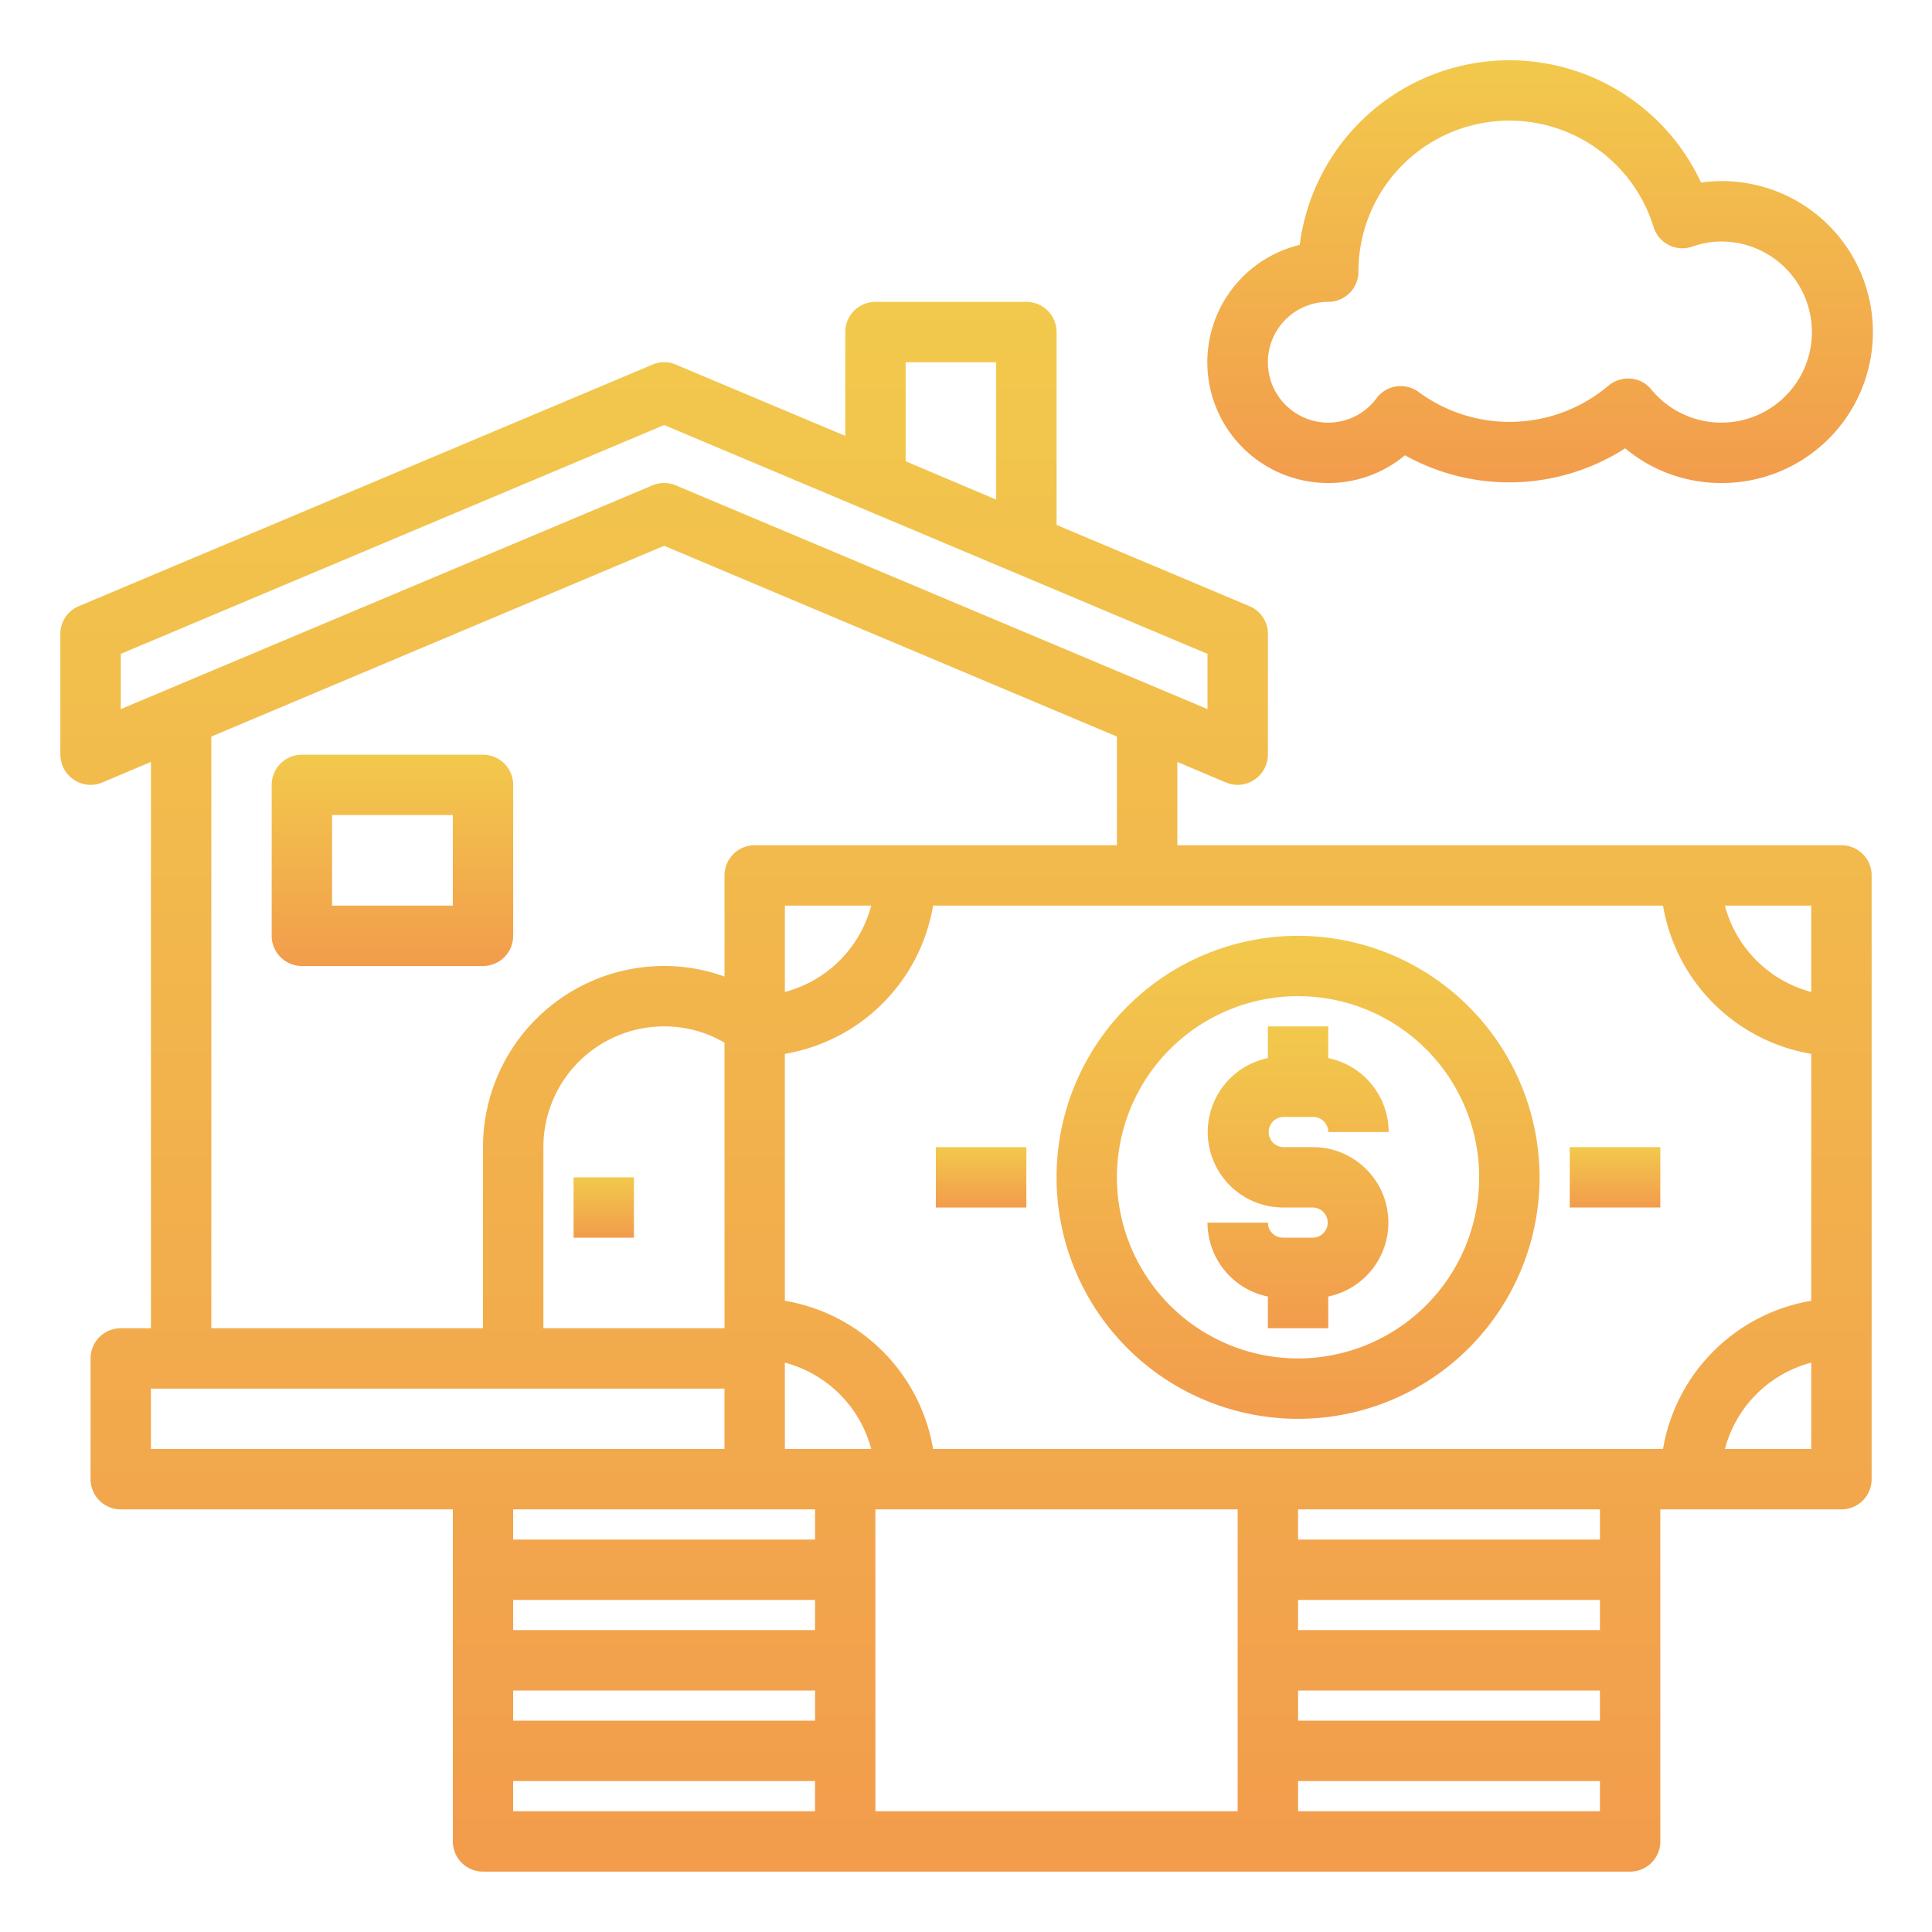 <svg width="98" height="98" fill="none" xmlns="http://www.w3.org/2000/svg"><path d="M93.406 42.875H59.72v-4.226l2.465 1.041c.19.077.392.119.597.123a1.548 1.548 0 001.532-1.532v-6.125a1.521 1.521 0 00-.935-1.409l-9.784-4.119v-9.784a1.531 1.531 0 00-1.532-1.532h-7.656a1.531 1.531 0 00-1.531 1.532v5.267l-8.59-3.614a1.474 1.474 0 00-1.195 0L3.997 30.747a1.521 1.521 0 00-.935 1.41v6.124a1.532 1.532 0 00.69 1.271 1.508 1.508 0 001.439.138l2.465-1.041v28.726H6.125a1.531 1.531 0 00-1.531 1.531v6.125a1.531 1.531 0 001.53 1.531H22.97v16.844a1.531 1.531 0 001.531 1.531h58.188a1.531 1.531 0 001.53-1.53V76.562h9.188a1.531 1.531 0 001.531-1.532V44.406a1.531 1.531 0 00-1.53-1.531zm-47.469-24.5h4.594v6.967l-4.593-1.944v-5.023zM6.126 35.969v-2.802L33.688 21.56 61.25 33.167v2.802L34.285 24.622a1.517 1.517 0 00-1.195 0L6.125 35.97zm32.156 6.906a1.531 1.531 0 00-1.531 1.531v5.13A8.951 8.951 0 0033.687 49a9.188 9.188 0 00-9.187 9.188v9.187H10.719V37.362l22.969-9.677 22.968 9.677v5.513H38.281zm5.91 3.063a6.15 6.15 0 01-4.379 4.379v-4.38h4.38zm-7.441 6.951v14.486h-9.188v-9.188a6.125 6.125 0 016.125-6.124 6.04 6.04 0 013.063.826zM7.656 73.5v-3.063H36.75V73.5H7.656zm33.688 18.375H26.03v-1.531h15.313v1.531zm0-4.594H26.03V85.75h15.313v1.531zm0-4.594H26.03v-1.53h15.313v1.53zm0-4.593H26.03v-1.531h15.313v1.53zM39.812 73.5v-4.38a6.151 6.151 0 014.38 4.38h-4.38zm22.97 18.375H44.405V76.562H62.78v15.313zm18.374 0H65.844v-1.531h15.312v1.531zm0-4.594H65.844V85.75h15.312v1.531zm0-4.594H65.844v-1.53h15.312v1.53zm0-4.593H65.844v-1.531h15.312v1.53zM91.875 73.5h-4.38a6.15 6.15 0 014.38-4.38v4.38zm0-7.518a9.174 9.174 0 00-7.519 7.518H47.331a9.175 9.175 0 00-7.519-7.518V53.456a9.174 9.174 0 007.519-7.519h37.025a9.175 9.175 0 007.519 7.519v12.526zm0-15.665a6.151 6.151 0 01-4.38-4.38h4.38v4.38z" fill="url(#paint0_linear)"/><path d="M47.469 58.188h4.593v3.062H47.47v-3.063z" fill="url(#paint1_linear)"/><path d="M79.625 58.188h4.594v3.062h-4.594v-3.063z" fill="url(#paint2_linear)"/><path d="M65.078 56.656h1.531a.766.766 0 01.766.766h3.063a3.828 3.828 0 00-3.063-3.75v-1.61h-3.063v1.61a3.829 3.829 0 00.766 7.578h1.531a.766.766 0 010 1.531h-1.53a.766.766 0 01-.766-.765H61.25a3.828 3.828 0 003.063 3.75v1.609h3.062v-1.61a3.829 3.829 0 00-.766-7.578h-1.53a.766.766 0 010-1.53z" fill="url(#paint3_linear)"/><path d="M65.844 47.469a12.25 12.25 0 1012.25 12.25 12.264 12.264 0 00-12.25-12.25zm0 21.437a9.188 9.188 0 119.187-9.187 9.197 9.197 0 01-9.187 9.187z" fill="url(#paint4_linear)"/><path d="M24.5 49a1.531 1.531 0 001.531-1.531v-7.657a1.532 1.532 0 00-1.531-1.53h-9.188a1.532 1.532 0 00-1.53 1.53v7.657A1.531 1.531 0 0015.311 49H24.5zm-7.656-7.656h6.125v4.593h-6.125v-4.593z" fill="url(#paint5_linear)"/><path d="M29.094 59.719h3.062v3.062h-3.062V59.72z" fill="url(#paint6_linear)"/><path d="M67.375 24.5a6.036 6.036 0 003.89-1.407 10.872 10.872 0 0011.17-.352A7.58 7.58 0 0087.28 24.5a7.657 7.657 0 10-.995-15.24 10.72 10.72 0 00-20.356 3.161A6.125 6.125 0 0067.374 24.5zm0-9.188a1.531 1.531 0 001.531-1.53 7.656 7.656 0 0114.971-2.267 1.531 1.531 0 001.953.998 4.52 4.52 0 011.451-.263 4.594 4.594 0 11-3.522 7.503 1.532 1.532 0 00-1.053-.553h-.127a1.53 1.53 0 00-1.003.374 7.773 7.773 0 01-9.607.317 1.532 1.532 0 00-2.144.306 3.03 3.03 0 01-2.45 1.24 3.062 3.062 0 110-6.125z" fill="url(#paint7_linear)"/><defs><linearGradient id="paint0_linear" x1="49" y1="15.313" x2="49" y2="94.938" gradientUnits="userSpaceOnUse"><stop stop-color="#F2C94C"/><stop offset="1" stop-color="#F29C4C"/></linearGradient><linearGradient id="paint1_linear" x1="49.766" y1="58.188" x2="49.766" y2="61.25" gradientUnits="userSpaceOnUse"><stop stop-color="#F2C94C"/><stop offset="1" stop-color="#F29C4C"/></linearGradient><linearGradient id="paint2_linear" x1="81.922" y1="58.188" x2="81.922" y2="61.25" gradientUnits="userSpaceOnUse"><stop stop-color="#F2C94C"/><stop offset="1" stop-color="#F29C4C"/></linearGradient><linearGradient id="paint3_linear" x1="65.844" y1="52.063" x2="65.844" y2="67.375" gradientUnits="userSpaceOnUse"><stop stop-color="#F2C94C"/><stop offset="1" stop-color="#F29C4C"/></linearGradient><linearGradient id="paint4_linear" x1="65.844" y1="47.469" x2="65.844" y2="71.969" gradientUnits="userSpaceOnUse"><stop stop-color="#F2C94C"/><stop offset="1" stop-color="#F29C4C"/></linearGradient><linearGradient id="paint5_linear" x1="19.906" y1="38.281" x2="19.906" y2="49" gradientUnits="userSpaceOnUse"><stop stop-color="#F2C94C"/><stop offset="1" stop-color="#F29C4C"/></linearGradient><linearGradient id="paint6_linear" x1="30.625" y1="59.719" x2="30.625" y2="62.781" gradientUnits="userSpaceOnUse"><stop stop-color="#F2C94C"/><stop offset="1" stop-color="#F29C4C"/></linearGradient><linearGradient id="paint7_linear" x1="78.121" y1="3.053" x2="78.121" y2="24.5" gradientUnits="userSpaceOnUse"><stop stop-color="#F2C94C"/><stop offset="1" stop-color="#F29C4C"/></linearGradient></defs></svg>